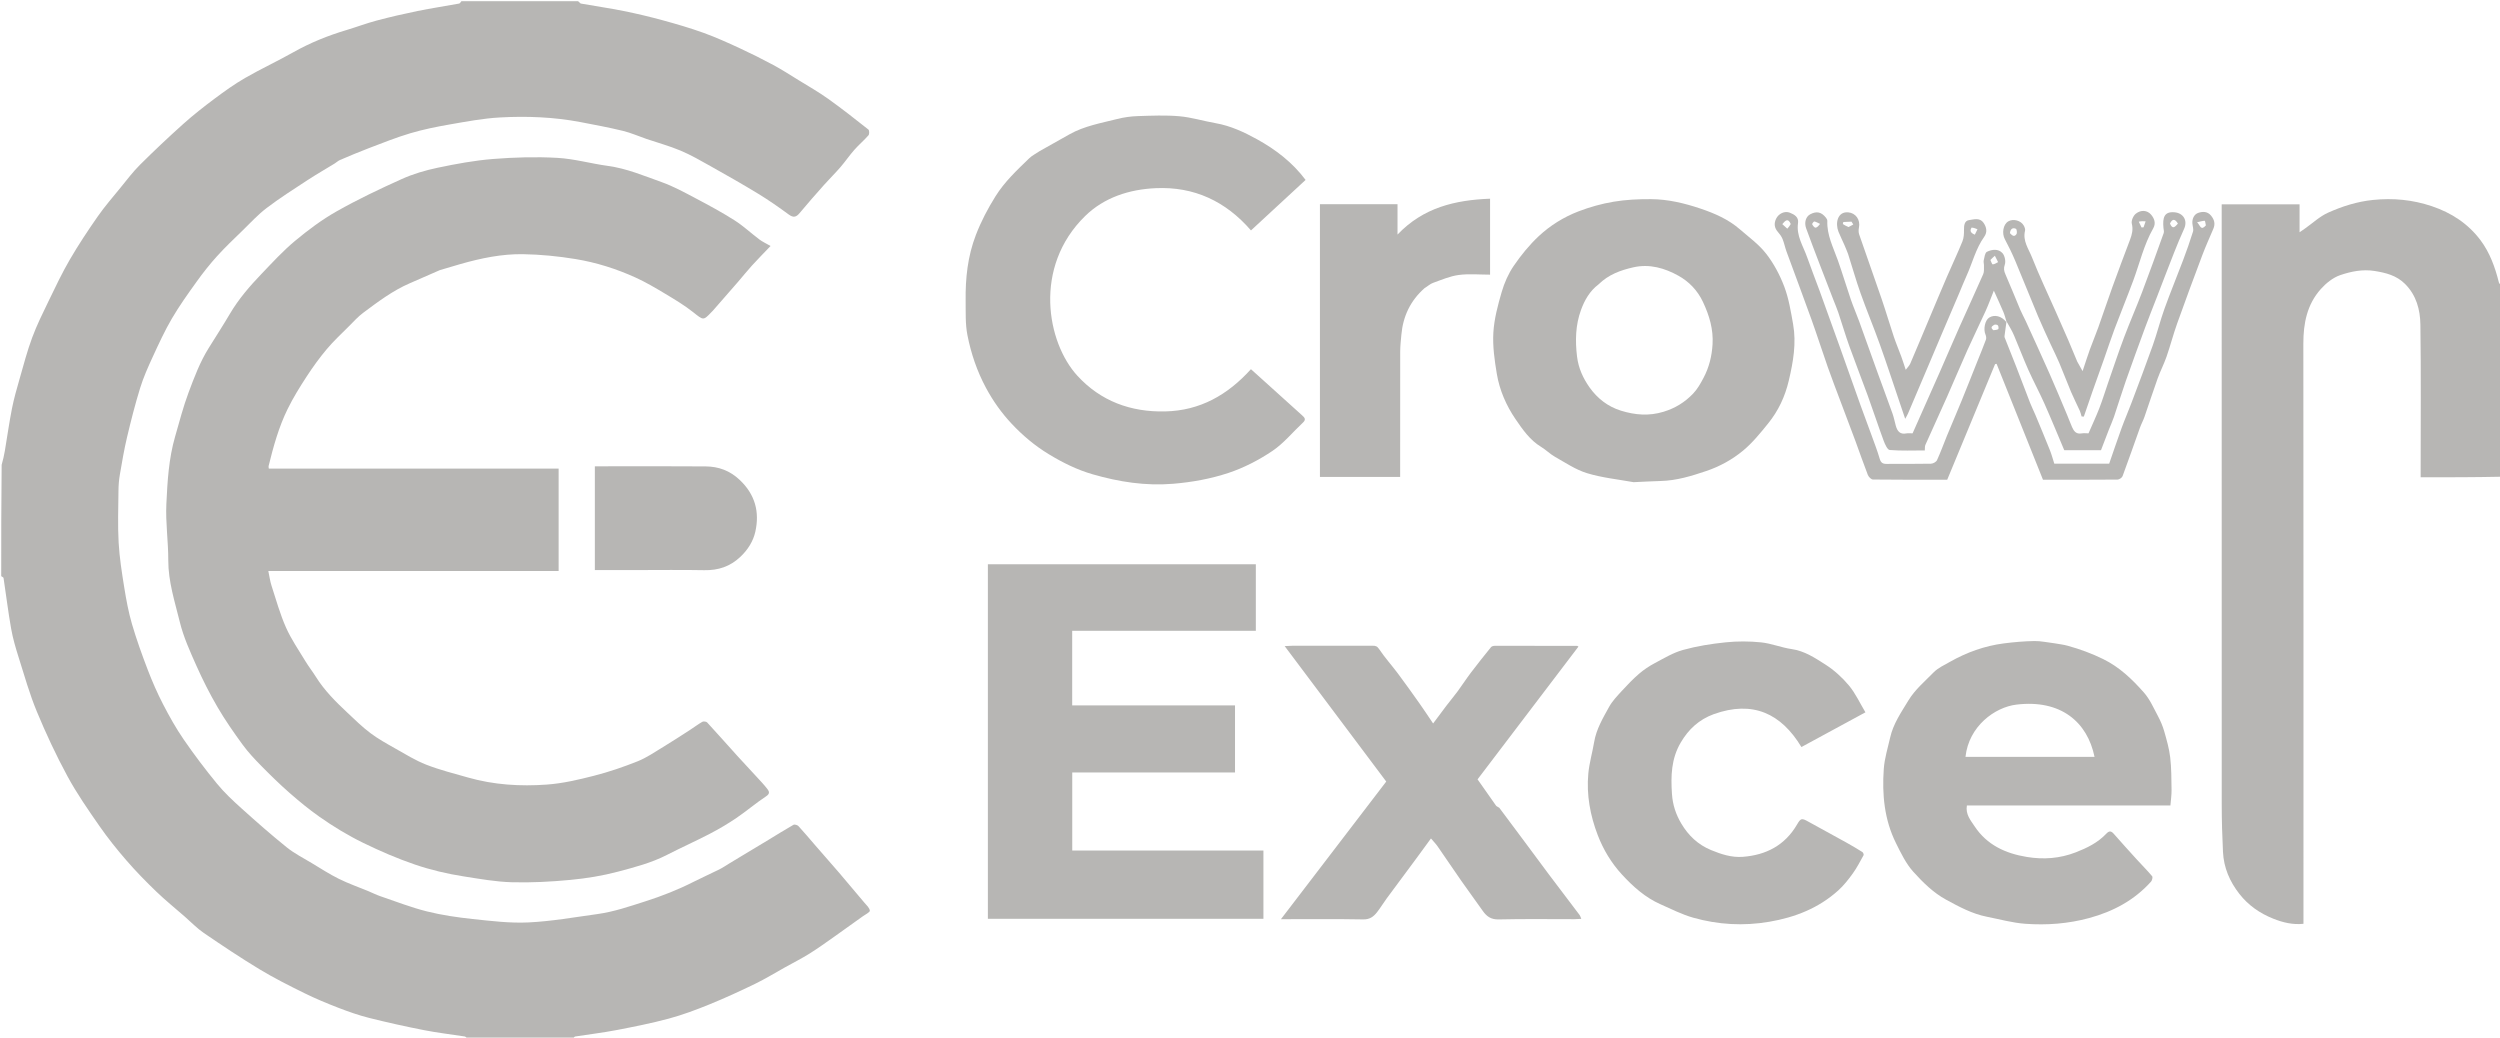 <?xml version="1.0" encoding="utf-8"?>
<svg enable-background="new 0 0 2048 850" id="Layer_1" version="1.1" viewBox="0 0 2048 850" width="100%" x="0px" xml:space="preserve" xmlns="http://www.w3.org/2000/svg" xmlns:xlink="http://www.w3.org/1999/xlink" y="0px">

<path d=" M473.531,1   C474.627,1.664 475.17,2.793 475.892,2.922   C487.575,5.006 499.335,6.689 510.964,9.029   C521.734,11.196 532.446,13.756 543.043,16.653   C554.233,19.712 565.406,22.961 576.31,26.893   C586.302,30.497 596.027,34.902 605.683,39.358   C615.102,43.705 624.398,48.35 633.532,53.267   C640.604,57.075 647.375,61.45 654.22,65.669   C662.337,70.673 670.66,75.404 678.408,80.933   C689.665,88.966 700.54,97.541 711.391,106.121   C712.213,106.77 712.267,109.914 711.461,110.836   C707.815,115.007 703.526,118.614 699.86,122.77   C695.857,127.309 692.441,132.362 688.483,136.944   C684.191,141.913 679.477,146.515 675.112,151.424   C668.343,159.039 661.586,166.673 655.086,174.516   C652.236,177.954 649.952,178.529 646.137,175.73   C638.058,169.803 629.825,164.026 621.275,158.813   C608.341,150.926 595.148,143.455 581.937,136.038   C573.925,131.54 565.905,126.919 557.463,123.367   C548.426,119.565 538.879,116.981 529.574,113.811   C523.159,111.625 516.905,108.814 510.351,107.223   C498.86,104.435 487.219,102.242 475.597,100.028   C453.748,95.867 431.608,95.004 409.517,96.222   C395.733,96.982 382.015,99.593 368.369,101.963   C357.542,103.844 346.698,106.036 336.177,109.155   C324.647,112.574 313.433,117.095 302.169,121.366   C294.216,124.382 286.386,127.728 278.556,131.056   C276.957,131.735 275.634,133.043 274.127,133.967   C266.634,138.562 258.994,142.931 251.645,147.744   C240.467,155.065 229.162,162.26 218.534,170.328   C211.335,175.792 205.127,182.585 198.615,188.926   C191.564,195.792 184.392,202.569 177.799,209.86   C171.873,216.413 166.362,223.396 161.206,230.576   C154.09,240.485 146.956,250.45 140.803,260.961   C134.893,271.056 129.988,281.769 125.084,292.414   C121.26,300.712 117.501,309.134 114.809,317.84   C110.71,331.097 107.294,344.585 104.091,358.094   C101.696,368.194 99.963,378.46 98.201,388.698   C97.451,393.054 97.096,397.524 97.052,401.947   C96.912,416.113 96.393,430.314 97.183,444.436   C97.874,456.789 99.828,469.103 101.8,481.341   C103.421,491.408 105.275,501.517 108.13,511.284   C111.836,523.96 116.332,536.433 121.064,548.772   C124.732,558.336 128.856,567.782 133.558,576.877   C138.675,586.771 144.147,596.575 150.453,605.738   C159.049,618.229 168.217,630.373 177.842,642.09   C183.844,649.396 190.865,655.944 197.916,662.291   C210.012,673.177 222.237,683.952 234.912,694.146   C241.191,699.195 248.549,702.92 255.5,707.109   C262.835,711.529 270.056,716.214 277.714,720   C285.484,723.841 293.733,726.713 301.761,730.035   C305.027,731.387 308.19,733.023 311.527,734.158   C324.202,738.466 336.741,743.374 349.691,746.616   C361.958,749.686 374.615,751.521 387.211,752.861   C402.425,754.479 417.822,756.386 433.018,755.649   C451.882,754.734 470.642,751.397 489.406,748.807   C502.913,746.942 515.747,742.503 528.715,738.363   C542.439,733.982 555.68,728.762 568.481,722.239   C575.323,718.753 582.374,715.677 589.242,712.238   C592.27,710.721 595.074,708.757 597.985,707.004   C608.481,700.682 618.987,694.379 629.473,688.041   C636.308,683.909 643.058,679.63 650.002,675.693   C650.914,675.176 653.254,675.838 654.083,676.736   C658.808,681.854 663.261,687.222 667.833,692.482   C674.293,699.914 680.827,707.283 687.237,714.758   C694.233,722.917 701.148,731.145 708.041,739.389   C709.791,741.482 712.31,743.644 712.574,745.989   C712.72,747.289 708.97,749.083 706.911,750.564   C699.255,756.07 691.607,761.586 683.892,767.007   C677.06,771.807 670.294,776.727 663.219,781.147   C656.678,785.233 649.767,788.727 643.019,792.48   C634.875,797.008 626.913,801.914 618.542,805.973   C606.216,811.951 593.744,817.684 581.059,822.846   C570.201,827.264 559.139,831.406 547.838,834.452   C533.625,838.282 519.129,841.138 504.658,843.912   C493.628,846.027 482.445,847.341 471.341,849.08   C470.619,849.193 469.99,849.899 469.659,850.665   C440.979,851 411.958,851 382.81,850.665   C382.009,849.899 381.38,849.193 380.658,849.08   C369.562,847.341 358.378,846.067 347.367,843.904   C332.301,840.945 317.292,837.616 302.403,833.874   C293.851,831.725 285.457,828.771 277.219,825.593   C267.728,821.932 258.301,818.002 249.183,813.505   C236.798,807.398 224.416,801.169 212.611,794.034   C197.079,784.646 181.967,774.535 166.971,764.301   C161.347,760.463 156.551,755.41 151.385,750.904   C143.546,744.066 135.436,737.51 127.952,730.303   C119.513,722.176 111.291,713.764 103.62,704.916   C95.77,695.863 88.239,686.453 81.404,676.619   C72.182,663.349 62.894,649.992 55.216,635.815   C45.933,618.676 37.639,600.918 30.174,582.907   C24.204,568.504 19.958,553.372 15.255,538.466   C12.826,530.766 10.529,522.951 9.124,515.019   C6.685,501.237 5.005,487.322 2.901,473.479   C2.813,472.903 1.658,472.489 1,472   C1,441.646 1,411.292 1.357,380.769   C2.476,376.838 3.339,373.093 3.98,369.309   C5.933,357.776 7.524,346.174 9.794,334.705   C11.424,326.472 13.752,318.364 16.066,310.284   C19.3,298.987 22.282,287.573 26.357,276.573   C30.148,266.341 35.028,256.489 39.795,246.647   C45.343,235.194 50.799,223.648 57.194,212.666   C64.253,200.546 72.031,188.811 80.066,177.306   C85.809,169.083 92.423,161.46 98.777,153.675   C103.954,147.333 108.906,140.727 114.693,134.979   C126.213,123.537 138.031,112.371 150.129,101.54   C158.341,94.189 167.049,87.348 175.887,80.751   C183.943,74.739 192.17,68.832 200.869,63.831   C213.83,56.379 227.433,50.048 240.466,42.715   C254.213,34.98 268.666,29.16 283.725,24.65   C292.052,22.156 300.21,19.056 308.603,16.83   C319.672,13.895 330.848,11.304 342.07,9.019   C353.362,6.72 364.773,5.007 376.111,2.922   C376.834,2.789 377.374,1.664 378,1   C409.688,1 441.375,1 473.531,1  z" fill="#B7B6B4" opacity="1" stroke="none"/>
<path d=" M2049,390.531   C2027.197,391 2005.394,391 1983,391   C1983,388.947 1983,387.18 1983,385.412   C1983,345.586 1983.356,305.754 1982.786,265.936   C1982.612,253.765 1979.519,241.881 1970.202,232.589   C1963.207,225.614 1954.464,223.459 1945.253,221.977   C1935.527,220.413 1925.995,222.359 1917.103,225.389   C1911.169,227.411 1905.509,231.987 1901.228,236.766   C1889.938,249.368 1886.885,264.832 1886.902,281.491   C1887.067,437.797 1887,594.102 1887,750.407   C1887,752.388 1887,754.369 1887,756.779   C1878.149,757.71 1869.988,755.675 1862.148,752.537   C1851.267,748.181 1841.884,741.711 1834.521,732.306   C1826.539,722.11 1821.703,710.773 1821.066,697.884   C1820.429,684.976 1820.049,672.041 1820.043,659.118   C1819.977,497.313 1820,335.509 1820,173.704   C1820,171.713 1820,169.721 1820,167.365   C1841.211,167.365 1862.272,167.365 1883.806,167.365   C1883.806,174.583 1883.806,181.969 1883.806,190.287   C1885.832,188.88 1887.109,188.002 1888.376,187.111   C1894.592,182.742 1900.323,177.296 1907.128,174.238   C1918.747,169.017 1930.872,165.148 1943.858,163.805   C1960.465,162.087 1976.411,163.62 1992.186,168.925   C2008.261,174.33 2021.925,183.287 2032.042,196.796   C2039.648,206.953 2043.977,218.902 2047.038,231.234   C2047.255,232.107 2047.934,232.866 2048.699,233.339   C2049,285.354 2049,337.708 2049,390.531  z" fill="#B7B6B4" opacity="1" stroke="none"/>


<path d=" M360.342,221.279   C351.905,225.011 343.809,228.537 335.703,232.042   C321.687,238.102 309.599,247.241 297.487,256.276   C293.291,259.407 289.715,263.397 285.991,267.129   C279.829,273.304 273.385,279.259 267.783,285.914   C261.799,293.025 256.308,300.616 251.23,308.407   C245.619,317.017 240.161,325.818 235.64,335.027   C228.36,349.856 223.965,365.772 220.035,381.783   C219.894,382.36 220.13,383.029 220.213,383.889   C299.33,383.889 378.292,383.889 457.627,383.889   C457.627,411.864 457.627,439.591 457.627,467.78   C378.731,467.78 299.666,467.78 219.813,467.78   C220.753,472.2 221.245,476.15 222.451,479.868   C226.17,491.336 229.406,503.05 234.274,514.029   C238.558,523.692 244.693,532.55 250.193,541.653   C252.859,546.065 256.076,550.142 258.811,554.516   C265.816,565.721 275.092,574.916 284.624,583.869   C290.716,589.592 296.714,595.503 303.372,600.507   C309.703,605.266 316.723,609.16 323.648,613.066   C332.043,617.801 340.332,622.978 349.256,626.455   C360.335,630.772 371.979,633.679 383.447,636.954   C404.577,642.989 426.302,644.297 447.992,642.723   C461.015,641.778 474.001,638.726 486.709,635.47   C498.824,632.366 510.766,628.292 522.382,623.64   C529.731,620.697 536.429,616.056 543.264,611.919   C550.697,607.42 557.968,602.65 565.273,597.943   C568.659,595.762 571.866,593.282 575.362,591.305   C576.315,590.766 578.58,591.047 579.297,591.824   C587.652,600.879 595.793,610.13 604.059,619.268   C609.238,624.993 614.554,630.596 619.768,636.291   C622.788,639.588 625.92,642.811 628.627,646.354   C630.057,648.226 630.998,650.084 627.676,652.281   C619.267,657.839 611.56,664.454 603.214,670.118   C596.286,674.819 589.023,679.107 581.594,682.972   C569.946,689.03 557.942,694.401 546.256,700.389   C533.548,706.9 519.801,710.465 506.203,714.074   C493.535,717.436 480.405,719.562 467.342,720.802   C451.404,722.314 435.302,723.178 419.314,722.737   C406.159,722.374 393.021,720 379.962,717.962   C366.371,715.84 353.037,712.718 339.911,708.245   C325.353,703.284 311.425,697.233 297.617,690.51   C284.913,684.325 272.983,677.044 261.523,668.982   C253.021,663 244.95,656.339 237.127,649.479   C229.156,642.488 221.551,635.054 214.112,627.492   C208.696,621.987 203.339,616.305 198.795,610.087   C191.539,600.158 184.467,590.017 178.268,579.411   C171.833,568.403 166.056,556.946 160.862,545.297   C155.685,533.685 150.335,521.899 147.326,509.634   C143.241,492.979 137.808,476.505 137.852,458.919   C137.891,443.567 135.559,428.159 136.284,412.872   C137.163,394.355 138.21,375.767 143.456,357.614   C146.951,345.521 150.043,333.407 154.48,321.544   C159.184,308.968 163.857,296.52 170.978,285.096   C176.79,275.772 182.759,266.541 188.337,257.079   C195.475,244.97 204.574,234.438 214.218,224.373   C223.102,215.103 231.829,205.544 241.663,197.359   C252.357,188.458 263.674,179.979 275.755,173.147   C293.007,163.39 310.987,154.826 329.078,146.69   C338.416,142.49 348.497,139.513 358.54,137.408   C373.491,134.275 388.63,131.458 403.827,130.243   C421.334,128.844 439.046,128.346 456.565,129.318   C470.442,130.088 484.115,134.028 497.967,135.903   C513.374,137.989 527.532,144.032 541.932,149.157   C551.582,152.592 560.717,157.608 569.821,162.411   C580.629,168.112 591.414,173.938 601.717,180.482   C608.923,185.059 615.235,191.026 622.093,196.176   C624.597,198.057 627.526,199.373 631.248,201.514   C625.671,207.362 620.662,212.43 615.871,217.696   C611.974,221.981 608.375,226.537 604.579,230.917   C597.754,238.792 590.882,246.625 584.025,254.472   C583.697,254.848 583.319,255.18 582.974,255.542   C576.015,262.856 576.289,262.439 567.769,255.697   C560.711,250.112 552.9,245.417 545.153,240.777   C537.109,235.958 528.984,231.143 520.463,227.279   C504.825,220.19 488.404,215.002 471.5,212.223   C457.303,209.889 442.827,208.459 428.448,208.227   C411.115,207.946 394.103,211.511 377.41,216.243   C371.826,217.825 366.256,219.455 360.342,221.279  z" fill="#B7B6B4" opacity="1" stroke="none"/>
<path d=" M1035,723   C1035,733.138 1035,742.777 1035,752.706   C959.646,752.706 884.592,752.706 809.268,752.706   C809.268,655.931 809.268,559.212 809.268,462.246   C882.449,462.246 955.503,462.246 1028.779,462.246   C1028.779,480.385 1028.779,498.328 1028.779,516.743   C978.788,516.743 928.729,516.743 878.336,516.743   C878.336,537.271 878.336,557.332 878.336,577.867   C922.67,577.867 967.062,577.867 1011.727,577.867   C1011.727,596.398 1011.727,614.458 1011.727,632.815   C967.322,632.815 923.049,632.815 878.388,632.815   C878.388,654.166 878.388,675.227 878.388,696.762   C930.231,696.762 982.29,696.762 1035,696.762   C1035,705.645 1035,714.073 1035,723  z" fill="#B7B6B4" opacity="1" stroke="none"/>
<path d=" M851.762,123.733   C860.068,118.989 868.134,114.538 876.16,110.017   C888.315,103.17 901.943,100.858 915.194,97.482   C920.695,96.081 926.463,95.288 932.138,95.107   C943.476,94.747 954.901,94.234 966.162,95.231   C976.109,96.111 985.847,99.159 995.741,100.886   C1008.042,103.033 1019.212,108.243 1029.893,114.157   C1044.983,122.513 1058.672,132.897 1069.546,147.398   C1054.681,161.141 1040.022,174.693 1024.801,188.765   C1004.109,164.837 978.186,152.746 946.862,154.145   C925.147,155.115 904.559,161.711 888.941,176.975   C846.109,218.834 857.654,280.676 882.616,307.844   C901.699,328.613 926.247,337.667 954.479,337.04   C983.096,336.405 1005.66,323.56 1024.764,302.44   C1028.773,306.046 1032.573,309.452 1036.359,312.872   C1046.435,321.971 1056.487,331.098 1066.595,340.162   C1068.656,342.011 1070.219,343.542 1067.409,346.16   C1059.023,353.972 1051.623,363.2 1042.239,369.491   C1031.186,376.901 1018.935,383.25 1006.331,387.431   C991.793,392.253 976.576,395.021 960.998,396.309   C938.36,398.18 916.701,394.768 895.228,388.583   C882.352,384.875 870.547,379.013 859.006,371.988   C847.612,365.053 837.749,356.712 828.78,347.161   C820.494,338.337 813.551,328.583 807.741,317.782   C800.359,304.059 795.478,289.571 792.516,274.543   C790.715,265.403 791.173,255.772 791.053,246.356   C790.818,227.956 792.69,210.032 799.44,192.48   C803.759,181.248 809.175,170.961 815.485,160.845   C822.985,148.818 833.156,139.34 843.153,129.652   C845.531,127.347 848.7,125.859 851.762,123.733  z" fill="#B7B6B4" opacity="1" stroke="none"/>
<path d=" M1683.09,526.995   C1687.043,527.666 1690.612,528.094 1694.035,529.046   C1703.971,531.81 1713.514,535.303 1722.907,539.912   C1736.384,546.525 1746.682,556.46 1756.24,567.266   C1761.172,572.841 1764.3,580.079 1767.87,586.765   C1769.977,590.711 1771.75,594.934 1772.969,599.232   C1774.949,606.208 1777.001,613.273 1777.832,620.439   C1778.858,629.28 1778.809,638.262 1778.936,647.187   C1778.993,651.267 1778.359,655.358 1778.007,659.85   C1722.419,659.85 1667.003,659.85 1611.27,659.85   C1610.03,667.096 1614.347,672.006 1617.605,676.934   C1627.691,692.187 1642.888,699.138 1660.369,702.014   C1674.055,704.265 1687.394,703.296 1700.426,698.249   C1709.723,694.649 1718.536,690.321 1725.468,682.967   C1727.731,680.567 1729.351,680.508 1731.523,682.977   C1737.787,690.102 1744.148,697.142 1750.534,704.159   C1754.69,708.724 1759.081,713.083 1763.041,717.808   C1763.661,718.547 1763.051,721.197 1762.154,722.195   C1748.434,737.472 1731.16,746.691 1711.496,752.048   C1694.303,756.733 1676.776,758.035 1659.204,756.772   C1648.599,756.01 1638.143,753.064 1627.641,750.995   C1615.589,748.62 1604.942,742.836 1594.3,737.053   C1583.81,731.353 1575.363,722.956 1567.562,714.366   C1561.427,707.611 1557.238,698.871 1553.113,690.552   C1543.625,671.415 1541.706,650.749 1543.197,629.836   C1543.812,621.201 1546.51,612.702 1548.423,604.177   C1550.947,592.927 1557.413,583.659 1563.264,573.969   C1568.766,564.857 1576.764,558.248 1583.958,550.87   C1587.587,547.148 1592.729,544.814 1597.376,542.186   C1611.145,534.398 1625.836,529.085 1641.554,527.069   C1649.85,526.005 1658.234,525.277 1666.591,525.141   C1671.929,525.054 1677.289,526.327 1683.09,526.995  M1658.5,620   C1677.583,620 1696.665,620 1715.835,620   C1709.969,591.431 1688.163,572.813 1651.79,577.225   C1634.214,579.357 1612.846,594.841 1610.131,620   C1625.95,620 1641.725,620 1658.5,620  z" fill="#B7B6B4" opacity="1" stroke="none"/>
<path d=" M1338.25,395   C1325.173,392.652 1312.253,391.347 1300.074,387.62   C1290.842,384.795 1282.446,379.077 1273.895,374.263   C1269.841,371.981 1266.472,368.505 1262.478,366.091   C1253.296,360.54 1247.283,351.791 1241.567,343.438   C1233.964,332.327 1228.414,319.649 1226.179,306.187   C1224.331,295.06 1222.703,283.603 1223.365,272.434   C1224.029,261.242 1227.028,250.045 1230.189,239.195   C1232.378,231.682 1235.687,224.144 1240.097,217.716   C1246.087,208.986 1252.918,200.566 1260.647,193.364   C1269.993,184.655 1281.057,177.788 1293.026,173.187   C1302.327,169.611 1312.124,166.872 1321.946,165.228   C1331.961,163.553 1342.277,163.089 1352.456,163.141   C1366.36,163.213 1379.796,166.418 1393.004,170.867   C1404.712,174.81 1415.845,179.663 1425.239,187.802   C1432.707,194.273 1440.944,200.255 1446.914,207.948   C1453.151,215.984 1458.142,225.408 1461.731,234.957   C1465.389,244.687 1467.075,255.236 1468.909,265.554   C1471.684,281.169 1468.998,296.367 1465.401,311.704   C1462.311,324.883 1456.837,336.535 1448.5,346.841   C1442.126,354.72 1435.626,362.784 1427.879,369.191   C1419.049,376.492 1408.744,382.159 1397.784,385.857   C1385.709,389.931 1373.47,393.707 1360.506,394.03   C1353.242,394.211 1345.985,394.667 1338.25,395  M1309.444,233.035   C1302.317,238.391 1298.052,245.965 1295.138,253.955   C1290.655,266.248 1290.329,279.086 1291.916,292.136   C1293.071,301.642 1296.899,309.936 1302.176,317.381   C1308.543,326.365 1317.151,333.111 1327.935,336.438   C1339.467,339.995 1350.863,340.969 1362.856,337.289   C1372.393,334.362 1380.211,329.521 1386.926,322.52   C1390.551,318.742 1393.026,314.276 1395.519,309.571   C1400.154,300.823 1402.331,291.723 1402.923,282.154   C1403.682,269.876 1400.337,258.543 1395.083,247.381   C1390.576,237.804 1383.558,230.656 1374.969,225.876   C1363.75,219.632 1351.321,215.965 1338.002,218.994   C1327.607,221.358 1317.778,224.842 1309.444,233.035  z" fill="#B7B6B4" opacity="1" stroke="none"/>
<path d=" M1228.218,661.736   C1235.221,671.067 1241.967,680.125 1248.7,689.192   C1255.416,698.235 1262.074,707.322 1268.842,716.326   C1277.201,727.448 1285.656,738.498 1294.032,749.608   C1294.569,750.32 1294.776,751.28 1295.396,752.734   C1293.179,752.838 1291.45,752.988 1289.722,752.989   C1269.058,753.006 1248.387,752.687 1227.736,753.189   C1221.473,753.341 1217.908,750.782 1214.699,746.227   C1208.854,737.928 1202.819,729.761 1197.004,721.44   C1190.477,712.099 1184.145,702.622 1177.639,693.266   C1176.202,691.2 1174.391,689.393 1172.239,686.865   C1168.13,692.486 1164.228,697.876 1160.271,703.225   C1152.2,714.136 1144.069,725.003 1136.028,735.935   C1133.26,739.699 1130.864,743.746 1127.972,747.407   C1125.192,750.926 1122.096,753.277 1116.777,753.176   C1094.646,752.757 1072.503,753 1049.344,753   C1078.552,714.821 1107.249,677.312 1135.606,640.246   C1108.056,603.505 1080.604,566.897 1052.4,529.284   C1055.659,529.133 1057.105,529.009 1058.55,529.009   C1080.547,528.996 1102.543,529.008 1124.54,528.988   C1126.793,528.986 1128.14,529.292 1129.747,531.699   C1134.43,538.712 1140.146,545.026 1145.209,551.799   C1151.358,560.028 1157.306,568.409 1163.24,576.796   C1166.789,581.81 1170.145,586.962 1174.004,592.668   C1177.851,587.52 1181.393,582.705 1185.019,577.954   C1187.99,574.061 1191.16,570.317 1194.063,566.374   C1197.793,561.307 1201.207,556.004 1205.004,550.989   C1210.342,543.937 1215.865,537.023 1221.434,530.152   C1222.025,529.422 1223.448,529.05 1224.487,529.048   C1246.981,529.009 1269.476,529.044 1291.971,529.086   C1292.23,529.087 1292.489,529.362 1293.067,529.692   C1265.488,565.979 1237.952,602.209 1210.417,638.438   C1215.38,645.533 1220.395,652.76 1225.505,659.918   C1226.025,660.646 1227.125,660.961 1228.218,661.736  z" fill="#B7B6B4" opacity="1" stroke="none"/>
<path d=" M1403.991,584.999   C1391.767,589.484 1383.217,597.432 1376.83,608.342   C1369.059,621.614 1368.678,635.61 1369.669,650.415   C1370.275,659.461 1372.921,667.243 1377.341,674.701   C1383.126,684.463 1390.974,691.933 1401.674,696.364   C1410.059,699.836 1418.6,702.605 1427.692,701.918   C1446.768,700.476 1462.191,692.479 1472.106,675.491   C1475.172,670.238 1475.905,670.042 1481.261,673.022   C1491.699,678.83 1502.219,684.49 1512.662,690.288   C1517.069,692.735 1521.408,695.314 1525.673,698.001   C1526.321,698.409 1526.947,700.037 1526.645,700.583   C1523.841,705.663 1521.168,710.872 1517.788,715.562   C1514.233,720.494 1510.391,725.392 1505.898,729.443   C1489.832,743.929 1470.571,751.501 1449.395,755.111   C1428.3,758.707 1407.495,757.547 1387.087,751.773   C1377.87,749.165 1369.152,744.705 1360.333,740.803   C1347.813,735.264 1337.889,726.409 1328.678,716.384   C1319.932,706.865 1313.434,695.999 1308.9,684.214   C1302.695,668.083 1299.539,651.092 1301.148,633.716   C1301.952,625.042 1304.483,616.541 1305.922,607.909   C1307.691,597.302 1313.122,588.25 1318.152,579.119   C1320.836,574.247 1324.894,570.058 1328.697,565.895   C1333.157,561.012 1337.769,556.209 1342.775,551.906   C1346.664,548.564 1351.05,545.65 1355.586,543.245   C1363.12,539.252 1370.635,534.672 1378.737,532.428   C1390.093,529.282 1401.914,527.409 1413.661,526.2   C1423.245,525.214 1433.089,525.241 1442.673,526.228   C1451.124,527.099 1459.289,530.518 1467.735,531.728   C1478.308,533.243 1486.844,538.975 1495.317,544.369   C1502.525,548.956 1509.169,554.992 1514.652,561.563   C1520.007,567.981 1523.576,575.889 1528.162,583.532   C1510.047,593.356 1492.941,602.634 1475.721,611.972   C1459.033,584.365 1435.87,573.639 1403.991,584.999  z" fill="#B7B6B4" opacity="1" stroke="none"/>
<path d=" M1167.064,235.991   C1155.375,246.276 1149.359,259.11 1148.004,274.207   C1147.593,278.789 1147.056,283.383 1147.044,287.973   C1146.961,320.291 1147,352.609 1147,384.927   C1147,386.739 1147,388.551 1147,390.681   C1125.033,390.681 1103.312,390.681 1081.294,390.681   C1081.294,316.333 1081.294,241.963 1081.294,167.296   C1102.346,167.296 1123.401,167.296 1144.847,167.296   C1144.847,175.09 1144.847,182.849 1144.847,192.153   C1166.046,169.897 1192.216,163.885 1220.666,162.77   C1220.666,183.589 1220.666,203.981 1220.666,225   C1212.159,225 1203.451,224.144 1195.004,225.262   C1187.797,226.216 1180.832,229.272 1173.886,231.751   C1171.537,232.59 1169.574,234.509 1167.064,235.991  z" fill="#B7B6B4" opacity="1" stroke="none"/>
<path d=" M1643.684,263.627   C1643.188,267.235 1642.682,270.841 1642.206,274.452   C1642.122,275.088 1641.955,275.821 1642.172,276.374   C1645.271,284.283 1648.482,292.148 1651.559,300.065   C1655.438,310.044 1659.176,320.078 1663.066,330.052   C1664.36,333.37 1666.002,336.55 1667.372,339.84   C1671.385,349.475 1675.415,359.103 1679.279,368.797   C1680.705,372.376 1681.685,376.133 1682.879,379.84   C1697.93,379.84 1712.566,379.84 1727.841,379.84   C1731.178,370.228 1734.488,360.347 1738.05,350.556   C1740.524,343.753 1743.441,337.112 1745.99,330.335   C1751.941,314.509 1757.969,298.709 1763.612,282.773   C1767.102,272.919 1769.618,262.717 1773.154,252.881   C1777.96,239.512 1783.408,226.375 1788.418,213.077   C1791.316,205.383 1794.068,197.622 1796.495,189.77   C1797.103,187.802 1796.193,185.369 1796.003,183.147   C1795.657,179.118 1797.489,175.488 1800.857,174.366   C1804.136,173.273 1808.254,172.921 1811.283,176.638   C1814.076,180.066 1814.871,183.434 1813.149,187.483   C1810.077,194.705 1806.834,201.866 1804.068,209.206   C1797.074,227.773 1790.171,246.376 1783.504,265.062   C1780.315,274.001 1777.944,283.23 1774.827,292.197   C1772.724,298.246 1769.727,303.982 1767.553,310.011   C1763.784,320.465 1760.391,331.055 1756.732,341.55   C1755.679,344.569 1754.112,347.408 1753.03,350.419   C1748.287,363.62 1743.716,376.885 1738.826,390.031   C1738.335,391.35 1736.12,392.861 1734.693,392.874   C1714.373,393.058 1694.052,393 1673.609,393   C1660.916,361.284 1648.262,329.665 1635.608,298.046   C1635.195,298.131 1634.783,298.217 1634.37,298.302   C1621.318,329.821 1608.267,361.341 1595.158,392.998   C1574.58,392.998 1554.45,393.078 1534.324,392.829   C1532.873,392.811 1530.762,390.661 1530.131,389.045   C1526.552,379.876 1523.388,370.546 1519.97,361.312   C1515.831,350.133 1511.565,339 1507.381,327.837   C1503.986,318.779 1500.497,309.753 1497.29,300.629   C1492.75,287.716 1488.602,274.665 1483.978,261.783   C1477.28,243.125 1470.278,224.576 1463.476,205.955   C1462.261,202.628 1461.609,199.087 1460.278,195.816   C1459.429,193.728 1458.008,191.779 1456.496,190.075   C1453.507,186.706 1453.12,183.057 1454.982,179.182   C1456.986,175.01 1461.992,172.567 1466.178,174.218   C1469.798,175.646 1473.68,177.768 1472.948,182.711   C1471.394,193.21 1477.247,201.655 1480.44,210.819   C1483.626,219.962 1487.239,228.955 1490.549,238.056   C1496.222,253.655 1501.835,269.276 1507.419,284.907   C1512.985,300.485 1518.449,316.1 1524.025,331.674   C1527.019,340.034 1530.189,348.331 1533.215,356.68   C1535.511,363.016 1537.963,369.314 1539.833,375.776   C1540.752,378.954 1542.271,380.049 1545.366,380.03   C1557.529,379.956 1569.695,380.116 1581.854,379.867   C1583.572,379.832 1586.128,378.418 1586.802,376.954   C1589.821,370.398 1592.233,363.565 1594.987,356.883   C1598.916,347.351 1603.027,337.894 1606.925,328.349   C1611.357,317.496 1615.638,306.581 1619.987,295.694   C1622.31,289.88 1624.737,284.104 1626.88,278.224   C1627.319,277.022 1627.046,275.286 1626.51,274.051   C1624.611,269.672 1626.094,262.325 1629.531,260.184   C1633.915,257.453 1639.55,258.882 1643.455,263.675   C1643.754,263.71 1643.684,263.627 1643.684,263.627  M1807.052,184.642   C1806.753,183.317 1806.427,180.846 1806.16,180.852   C1804.372,180.895 1802.598,181.466 1799.857,182.081   C1802.551,184.759 1802.861,189.376 1807.052,184.642  M1466.987,183.507   C1464.708,178.204 1462.448,180.786 1460.056,183.603   C1461.38,184.815 1462.672,185.996 1464.141,187.34   C1465.228,186.139 1466.088,185.19 1466.987,183.507  M1633.015,270.52   C1634.352,270.28 1635.881,270.337 1636.937,269.659   C1637.388,269.369 1637.249,267.187 1636.649,266.52   C1636.095,265.904 1634.166,265.663 1633.557,266.15   C1632.523,266.978 1629.771,267.973 1633.015,270.52  z" fill="#B7B6B4" opacity="1" stroke="none"/>
<path d=" M521,467   C509.532,467 498.564,467 487.299,467   C487.299,438.664 487.299,410.614 487.299,382   C489.086,382 490.857,382 492.628,382   C521.111,382 549.595,381.838 578.076,382.084   C588.633,382.175 597.873,385.486 606.004,393.182   C618.663,405.164 622.382,419.425 618.754,435.627   C617.006,443.438 612.646,450.377 606.485,456.186   C598.046,464.142 588.398,467.308 576.965,467.093   C558.483,466.747 539.989,467 521,467  z" fill="#B7B6B4" opacity="1" stroke="none"/>
<path d=" M1643.795,263.746   C1642.965,261.055 1642.288,258.246 1641.184,255.617   C1638.886,250.147 1636.362,244.773 1633.361,238.09   C1630.867,244.302 1628.956,249.617 1626.629,254.743   C1621.752,265.488 1616.517,276.071 1611.686,286.837   C1605.971,299.574 1600.605,312.469 1594.943,325.231   C1589.119,338.357 1583.09,351.393 1577.25,364.513   C1576.74,365.659 1576.965,367.133 1576.8,368.996   C1567.246,368.996 1557.598,369.424 1548.052,368.633   C1546.156,368.475 1544.121,363.84 1543.051,360.937   C1538.526,348.672 1534.46,336.238 1530.002,323.948   C1525.098,310.43 1519.803,297.054 1514.958,283.517   C1511.707,274.436 1508.995,265.164 1505.93,256.015   C1504.759,252.521 1503.267,249.137 1501.937,245.696   C1498.108,235.792 1494.258,225.895 1490.471,215.974   C1486.801,206.36 1483.109,196.751 1479.602,187.077   C1477.84,182.216 1479.377,177.44 1482.895,175.561   C1488.125,172.767 1492.107,173.599 1495.838,178.368   C1496.402,179.089 1496.974,180.096 1496.941,180.947   C1496.492,192.594 1501.802,202.65 1505.544,213.176   C1509.319,223.792 1512.508,234.616 1516.164,245.276   C1518.259,251.382 1520.872,257.307 1523.078,263.376   C1528.092,277.174 1532.967,291.022 1537.958,304.829   C1542.069,316.202 1546.329,327.521 1550.384,338.914   C1551.516,342.095 1552.122,345.461 1553.028,348.726   C1554.241,353.097 1556.417,356.114 1561.696,355.044   C1563.133,354.753 1564.678,355 1566.787,355   C1574.155,338.414 1581.614,321.717 1588.993,304.985   C1594.39,292.747 1599.603,280.428 1605.044,268.21   C1611.528,253.647 1618.25,239.19 1624.644,224.589   C1625.526,222.574 1625.188,219.993 1625.268,217.669   C1625.319,216.191 1624.75,214.621 1625.077,213.239   C1625.66,210.773 1626.056,207.082 1627.695,206.277   C1631.806,204.259 1637.09,203.626 1640.423,207.366   C1642.322,209.497 1643.26,214.052 1642.338,216.725   C1641.228,219.945 1641.65,222.001 1642.886,224.812   C1647.114,234.417 1650.962,244.189 1655.053,253.856   C1656.371,256.967 1658.063,259.917 1659.466,262.996   C1666.003,277.342 1672.598,291.663 1678.976,306.081   C1683.906,317.227 1688.559,328.497 1693.304,339.725   C1694.735,343.109 1695.973,346.576 1697.458,349.935   C1698.89,353.174 1700.765,355.784 1705.071,355.061   C1707.165,354.709 1709.367,355 1710.909,355   C1714.033,347.792 1717.175,341.118 1719.828,334.256   C1722.476,327.409 1724.6,320.36 1727.013,313.421   C1731.327,301.014 1735.464,288.54 1740.085,276.248   C1744.726,263.902 1750.058,251.817 1754.742,239.486   C1760.864,223.369 1766.681,207.135 1772.508,190.907   C1772.944,189.692 1772.438,188.121 1772.307,186.722   C1771.525,178.358 1772.812,173.208 1781.248,173.896   C1788.604,174.496 1792.338,180.615 1789.181,187.543   C1786.263,193.946 1783.57,200.458 1780.988,207.005   C1776.191,219.171 1771.55,231.399 1766.839,243.599   C1763.645,251.869 1760.332,260.094 1757.265,268.411   C1751.911,282.929 1746.595,297.465 1741.475,312.067   C1738.063,321.796 1735.079,331.675 1731.78,341.445   C1730.601,344.935 1729.027,348.289 1727.689,351.728   C1725.524,357.292 1723.406,362.874 1721.128,368.813   C1711.599,368.813 1701.466,368.813 1691.041,368.813   C1685.635,356.057 1680.375,343.178 1674.723,330.472   C1670.604,321.211 1665.754,312.275 1661.623,303.019   C1657.488,293.752 1653.928,284.23 1649.937,274.896   C1648.343,271.169 1646.271,267.646 1644.05,263.829   C1643.684,263.627 1643.754,263.71 1643.795,263.746  M1630.533,212.975   C1631.172,214.243 1631.822,216.572 1632.447,216.565   C1633.916,216.549 1635.374,215.418 1636.834,214.738   C1635.878,212.839 1635.163,211.418 1634.204,209.513   C1632.968,210.588 1631.959,211.465 1630.533,212.975  M1777.649,183.123   C1779.817,188.378 1781.87,185.746 1784.142,183.185   C1781.922,179.403 1779.706,178.803 1777.649,183.123  M1490.984,183.414   C1489.428,182.698 1487.919,181.77 1486.284,181.407   C1485.85,181.31 1484.317,183.303 1484.525,183.72   C1485.106,184.888 1486.356,186.533 1487.303,186.508   C1488.539,186.475 1489.737,185.019 1490.984,183.414  z" fill="#B7B6B4" opacity="1" stroke="none"/>
<path d=" M1511.032,200.91   C1509.347,196.955 1507.516,193.47 1506.078,189.829   C1503.315,182.835 1505.224,173.249 1513.958,173.938   C1520.174,174.429 1524.22,180.016 1522.832,186.548   C1522.46,188.301 1522.459,190.378 1523.033,192.05   C1529.106,209.728 1535.426,227.32 1541.474,245.006   C1544.969,255.226 1547.996,265.605 1551.424,275.849   C1553.259,281.332 1555.541,286.663 1557.535,292.095   C1558.698,295.263 1559.693,298.493 1561.179,302.942   C1562.628,300.989 1564.159,299.563 1564.916,297.803   C1570.141,285.661 1575.194,273.444 1580.325,261.261   C1585.202,249.678 1590.043,238.08 1595.018,226.539   C1599.166,216.92 1603.672,207.451 1607.613,197.751   C1608.784,194.869 1608.96,191.42 1608.899,188.244   C1608.829,184.623 1609.347,180.83 1613.003,180.316   C1616.907,179.768 1621.853,178.052 1624.936,182.542   C1627.381,186.103 1628.201,190.144 1625.483,193.951   C1618.532,203.684 1615.832,215.31 1610.983,225.974   C1608.842,230.681 1606.962,235.506 1604.933,240.265   C1600.334,251.054 1595.703,261.83 1591.109,272.621   C1587.399,281.337 1583.728,290.07 1580.029,298.792   C1574.364,312.151 1568.698,325.51 1563.006,338.858   C1562.529,339.976 1561.861,341.013 1560.735,343.103   C1558.972,337.893 1557.558,333.702 1556.135,329.514   C1550.74,313.635 1545.537,297.687 1539.886,281.9   C1534.886,267.931 1529.147,254.227 1524.182,240.247   C1520.41,229.627 1517.381,218.745 1513.925,208.011   C1513.184,205.709 1512.028,203.54 1511.032,200.91  M1615.157,186.422   C1613.404,189.128 1614.355,190.855 1617.793,192.24   C1618.508,190.769 1619.225,189.292 1619.942,187.816   C1618.579,187.229 1617.215,186.641 1615.157,186.422  M1514.31,185.993   C1515.61,185.301 1516.911,184.609 1518.211,183.918   C1517.73,183.136 1517.249,182.353 1516.768,181.571   C1514.529,181.672 1512.289,181.773 1510.05,181.874   C1509.915,182.42 1509.78,182.967 1509.645,183.513   C1510.93,184.342 1512.215,185.17 1514.31,185.993  z" fill="#B7B6B4" opacity="1" stroke="none"/>
<path d=" M1701.682,296.232   C1703.094,298.64 1704.258,300.755 1706.066,304.04   C1708.256,297.481 1710.021,291.831 1712.032,286.27   C1714.227,280.197 1716.773,274.25 1718.945,268.17   C1722.891,257.124 1726.563,245.98 1730.552,234.95   C1735.213,222.069 1740.049,209.25 1744.898,196.438   C1746.534,192.116 1747.602,188.06 1746.369,183.179   C1745.773,180.822 1747.592,176.703 1749.654,175.065   C1753.935,171.666 1759.013,172.211 1762.097,175.749   C1764.89,178.954 1766.278,182.927 1763.931,187.038   C1756.263,200.472 1752.873,215.514 1747.563,229.836   C1742.637,243.123 1737.248,256.237 1732.251,269.499   C1729.239,277.494 1726.609,285.633 1723.764,293.693   C1720.612,302.622 1717.381,311.523 1714.242,320.456   C1711.809,327.379 1709.464,334.333 1707.08,341.273   C1706.466,341.237 1705.851,341.2 1705.237,341.164   C1704.768,339.627 1704.458,338.017 1703.801,336.565   C1701.474,331.419 1698.866,326.396 1696.667,321.198   C1693.302,313.245 1690.29,305.142 1686.932,297.186   C1684.8,292.134 1682.272,287.25 1679.994,282.258   C1676.455,274.508 1672.805,266.802 1669.512,258.948   C1663.235,243.973 1657.276,228.865 1650.98,213.899   C1648.414,207.801 1645.529,201.811 1642.39,195.987   C1639.803,191.185 1640.91,183.888 1645.139,181.367   C1649.214,178.938 1655.602,180.602 1657.904,184.858   C1658.57,186.09 1659.216,187.779 1658.908,189.018   C1656.838,197.343 1661.881,203.917 1664.594,210.806   C1670.494,225.787 1677.452,240.351 1683.968,255.089   C1687.488,263.049 1691.043,270.994 1694.478,278.991   C1696.888,284.601 1699.123,290.287 1701.682,296.232  M1646.534,191.002   C1648.141,192.631 1649.956,194.64 1651.879,191.812   C1652.548,190.827 1652.173,187.785 1651.44,187.436   C1648.784,186.172 1646.889,187.591 1646.534,191.002  M1752.077,181.59   C1752.834,183.174 1753.592,184.758 1754.349,186.342   C1754.899,186.302 1755.449,186.261 1755.999,186.221   C1756.567,184.586 1757.136,182.951 1757.704,181.316   C1755.992,181.202 1754.281,181.088 1752.077,181.59  z" fill="#B7B6B4" opacity="1" stroke="none"/>












</svg>